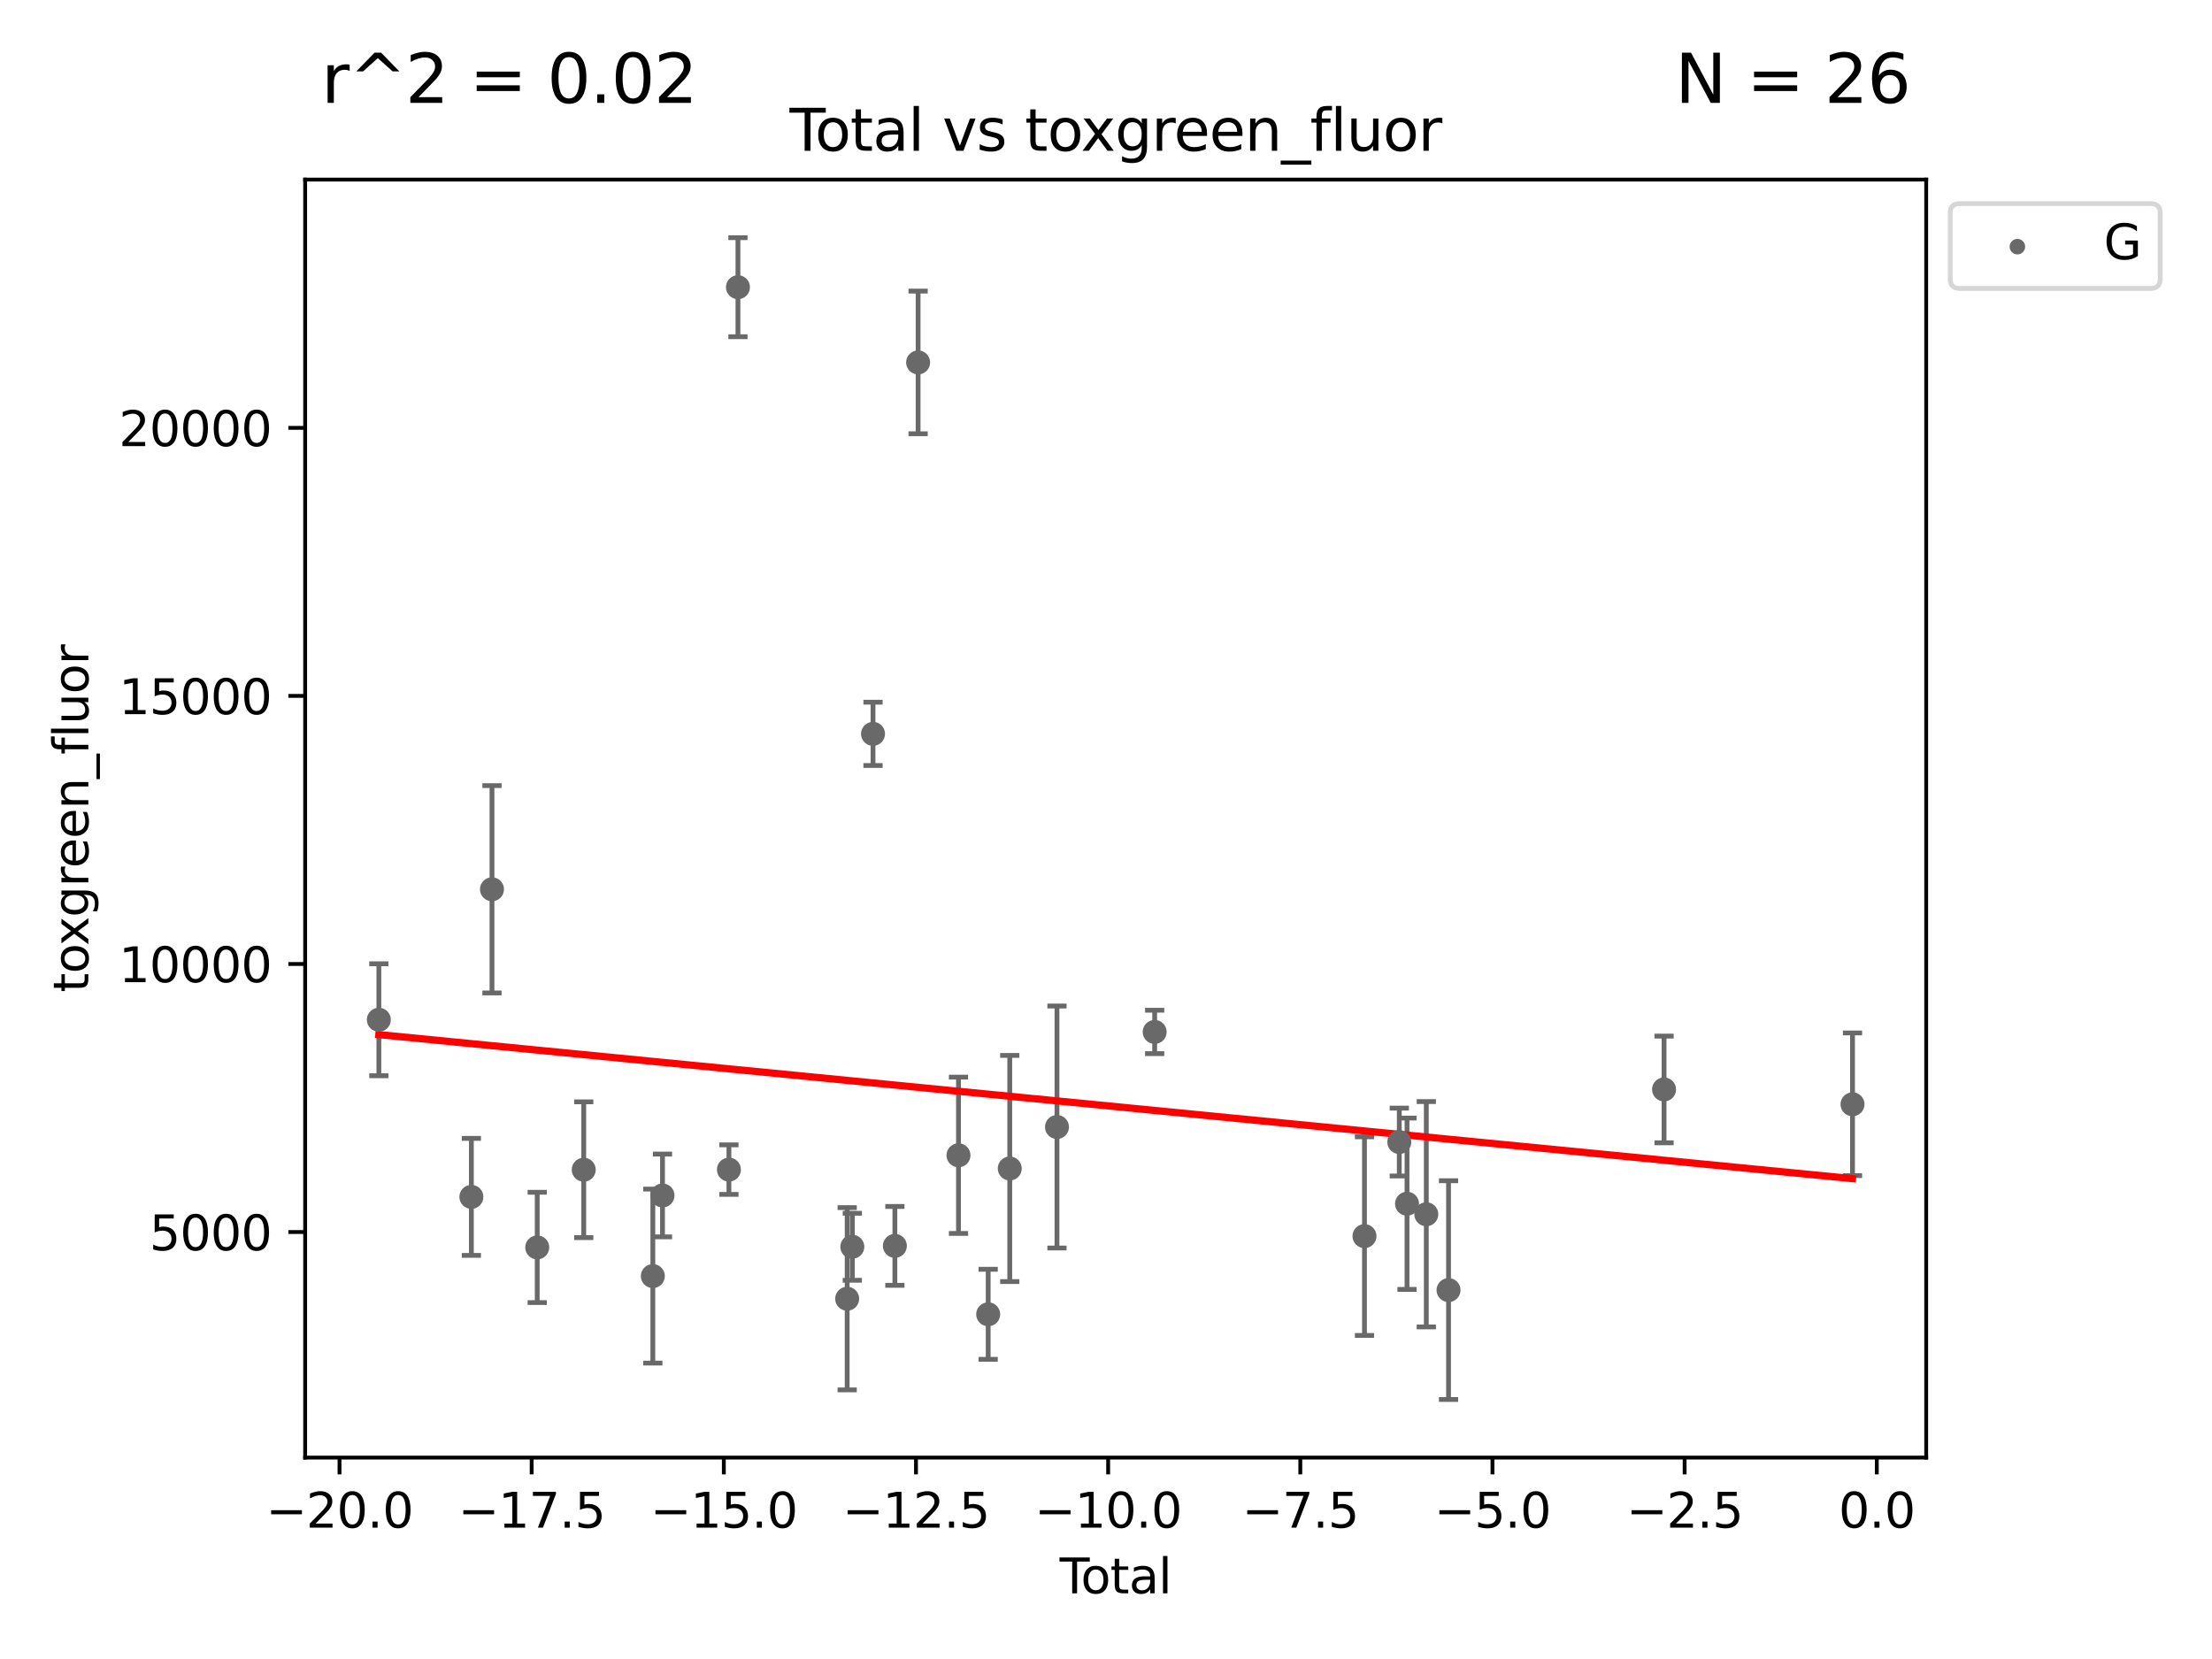 <?xml version="1.0" encoding="utf-8" standalone="no"?>
<!DOCTYPE svg PUBLIC "-//W3C//DTD SVG 1.1//EN"
  "http://www.w3.org/Graphics/SVG/1.1/DTD/svg11.dtd">
<svg xmlns:xlink="http://www.w3.org/1999/xlink" width="460.8pt" height="345.6pt" viewBox="0 0 460.8 345.6" xmlns="http://www.w3.org/2000/svg" version="1.1">
 <defs>
  <style type="text/css">*{stroke-linejoin: round; stroke-linecap: butt}</style>
 </defs>
 <g id="figure_1">
  <g id="patch_1">
   <path d="M 0 345.6 
L 460.8 345.6 
L 460.8 0 
L 0 0 
z
" style="fill: #ffffff"/>
  </g>
  <g id="axes_1">
   <g id="patch_2">
    <path d="M 63.571 303.64 
L 401.26 303.64 
L 401.26 37.411 
L 63.571 37.411 
z
" style="fill: #ffffff"/>
   </g>
   <g id="PathCollection_1">
    <defs>
     <path id="mb234a9a7e8" d="M 0 1.118 
C 0.297 1.118 0.581 1 0.791 0.791 
C 1 0.581 1.118 0.297 1.118 0 
C 1.118 -0.297 1 -0.581 0.791 -0.791 
C 0.581 -1 0.297 -1.118 0 -1.118 
C -0.297 -1.118 -0.581 -1 -0.791 -0.791 
C -1 -0.581 -1.118 -0.297 -1.118 0 
C -1.118 0.297 -1 0.581 -0.791 0.791 
C -0.581 1 -0.297 1.118 0 1.118 
z
" style="stroke: #696969"/>
    </defs>
    <g clip-path="url(#p18a204be7f)">
     <use xlink:href="#mb234a9a7e8" x="78.921" y="212.434" style="fill: #696969; stroke: #696969"/>
     <use xlink:href="#mb234a9a7e8" x="98.196" y="249.332" style="fill: #696969; stroke: #696969"/>
     <use xlink:href="#mb234a9a7e8" x="102.489" y="185.253" style="fill: #696969; stroke: #696969"/>
     <use xlink:href="#mb234a9a7e8" x="111.914" y="259.859" style="fill: #696969; stroke: #696969"/>
     <use xlink:href="#mb234a9a7e8" x="121.604" y="243.674" style="fill: #696969; stroke: #696969"/>
     <use xlink:href="#mb234a9a7e8" x="135.999" y="265.831" style="fill: #696969; stroke: #696969"/>
     <use xlink:href="#mb234a9a7e8" x="138.011" y="249.038" style="fill: #696969; stroke: #696969"/>
     <use xlink:href="#mb234a9a7e8" x="151.848" y="243.652" style="fill: #696969; stroke: #696969"/>
     <use xlink:href="#mb234a9a7e8" x="153.728" y="59.828" style="fill: #696969; stroke: #696969"/>
     <use xlink:href="#mb234a9a7e8" x="176.483" y="270.552" style="fill: #696969; stroke: #696969"/>
     <use xlink:href="#mb234a9a7e8" x="177.554" y="259.724" style="fill: #696969; stroke: #696969"/>
     <use xlink:href="#mb234a9a7e8" x="181.865" y="152.875" style="fill: #696969; stroke: #696969"/>
     <use xlink:href="#mb234a9a7e8" x="186.419" y="259.54" style="fill: #696969; stroke: #696969"/>
     <use xlink:href="#mb234a9a7e8" x="191.258" y="75.502" style="fill: #696969; stroke: #696969"/>
     <use xlink:href="#mb234a9a7e8" x="199.669" y="240.669" style="fill: #696969; stroke: #696969"/>
     <use xlink:href="#mb234a9a7e8" x="205.857" y="273.792" style="fill: #696969; stroke: #696969"/>
     <use xlink:href="#mb234a9a7e8" x="210.351" y="243.417" style="fill: #696969; stroke: #696969"/>
     <use xlink:href="#mb234a9a7e8" x="220.188" y="234.779" style="fill: #696969; stroke: #696969"/>
     <use xlink:href="#mb234a9a7e8" x="240.538" y="214.97" style="fill: #696969; stroke: #696969"/>
     <use xlink:href="#mb234a9a7e8" x="284.246" y="257.505" style="fill: #696969; stroke: #696969"/>
     <use xlink:href="#mb234a9a7e8" x="291.498" y="237.91" style="fill: #696969; stroke: #696969"/>
     <use xlink:href="#mb234a9a7e8" x="293.106" y="250.76" style="fill: #696969; stroke: #696969"/>
     <use xlink:href="#mb234a9a7e8" x="297.126" y="252.952" style="fill: #696969; stroke: #696969"/>
     <use xlink:href="#mb234a9a7e8" x="301.757" y="268.754" style="fill: #696969; stroke: #696969"/>
     <use xlink:href="#mb234a9a7e8" x="346.654" y="226.951" style="fill: #696969; stroke: #696969"/>
     <use xlink:href="#mb234a9a7e8" x="385.911" y="230.044" style="fill: #696969; stroke: #696969"/>
    </g>
   </g>
   <g id="matplotlib.axis_1">
    <g id="xtick_1">
     <g id="line2d_1">
      <defs>
       <path id="m342a4486c7" d="M 0 0 
L 0 3.5 
" style="stroke: #000000; stroke-width: 0.8"/>
      </defs>
      <g>
       <use xlink:href="#m342a4486c7" x="70.726" y="303.64" style="stroke: #000000; stroke-width: 0.8"/>
      </g>
     </g>
     <g id="text_1">
      <!-- −20.0 -->
      <g transform="translate(55.403 318.238)scale(0.1 -0.1)">
       <defs>
        <path id="DejaVuSans-2212" d="M 678 2272 
L 4684 2272 
L 4684 1741 
L 678 1741 
L 678 2272 
z
" transform="scale(0.016)"/>
        <path id="DejaVuSans-32" d="M 1228 531 
L 3431 531 
L 3431 0 
L 469 0 
L 469 531 
Q 828 903 1448 1529 
Q 2069 2156 2228 2338 
Q 2531 2678 2651 2914 
Q 2772 3150 2772 3378 
Q 2772 3750 2511 3984 
Q 2250 4219 1831 4219 
Q 1534 4219 1204 4116 
Q 875 4013 500 3803 
L 500 4441 
Q 881 4594 1212 4672 
Q 1544 4750 1819 4750 
Q 2544 4750 2975 4387 
Q 3406 4025 3406 3419 
Q 3406 3131 3298 2873 
Q 3191 2616 2906 2266 
Q 2828 2175 2409 1742 
Q 1991 1309 1228 531 
z
" transform="scale(0.016)"/>
        <path id="DejaVuSans-30" d="M 2034 4250 
Q 1547 4250 1301 3770 
Q 1056 3291 1056 2328 
Q 1056 1369 1301 889 
Q 1547 409 2034 409 
Q 2525 409 2770 889 
Q 3016 1369 3016 2328 
Q 3016 3291 2770 3770 
Q 2525 4250 2034 4250 
z
M 2034 4750 
Q 2819 4750 3233 4129 
Q 3647 3509 3647 2328 
Q 3647 1150 3233 529 
Q 2819 -91 2034 -91 
Q 1250 -91 836 529 
Q 422 1150 422 2328 
Q 422 3509 836 4129 
Q 1250 4750 2034 4750 
z
" transform="scale(0.016)"/>
        <path id="DejaVuSans-2e" d="M 684 794 
L 1344 794 
L 1344 0 
L 684 0 
L 684 794 
z
" transform="scale(0.016)"/>
       </defs>
       <use xlink:href="#DejaVuSans-2212"/>
       <use xlink:href="#DejaVuSans-32" x="83.789"/>
       <use xlink:href="#DejaVuSans-30" x="147.412"/>
       <use xlink:href="#DejaVuSans-2e" x="211.035"/>
       <use xlink:href="#DejaVuSans-30" x="242.822"/>
      </g>
     </g>
    </g>
    <g id="xtick_2">
     <g id="line2d_2">
      <g>
       <use xlink:href="#m342a4486c7" x="110.756" y="303.64" style="stroke: #000000; stroke-width: 0.8"/>
      </g>
     </g>
     <g id="text_2">
      <!-- −17.5 -->
      <g transform="translate(95.434 318.238)scale(0.1 -0.1)">
       <defs>
        <path id="DejaVuSans-31" d="M 794 531 
L 1825 531 
L 1825 4091 
L 703 3866 
L 703 4441 
L 1819 4666 
L 2450 4666 
L 2450 531 
L 3481 531 
L 3481 0 
L 794 0 
L 794 531 
z
" transform="scale(0.016)"/>
        <path id="DejaVuSans-37" d="M 525 4666 
L 3525 4666 
L 3525 4397 
L 1831 0 
L 1172 0 
L 2766 4134 
L 525 4134 
L 525 4666 
z
" transform="scale(0.016)"/>
        <path id="DejaVuSans-35" d="M 691 4666 
L 3169 4666 
L 3169 4134 
L 1269 4134 
L 1269 2991 
Q 1406 3038 1543 3061 
Q 1681 3084 1819 3084 
Q 2600 3084 3056 2656 
Q 3513 2228 3513 1497 
Q 3513 744 3044 326 
Q 2575 -91 1722 -91 
Q 1428 -91 1123 -41 
Q 819 9 494 109 
L 494 744 
Q 775 591 1075 516 
Q 1375 441 1709 441 
Q 2250 441 2565 725 
Q 2881 1009 2881 1497 
Q 2881 1984 2565 2268 
Q 2250 2553 1709 2553 
Q 1456 2553 1204 2497 
Q 953 2441 691 2322 
L 691 4666 
z
" transform="scale(0.016)"/>
       </defs>
       <use xlink:href="#DejaVuSans-2212"/>
       <use xlink:href="#DejaVuSans-31" x="83.789"/>
       <use xlink:href="#DejaVuSans-37" x="147.412"/>
       <use xlink:href="#DejaVuSans-2e" x="211.035"/>
       <use xlink:href="#DejaVuSans-35" x="242.822"/>
      </g>
     </g>
    </g>
    <g id="xtick_3">
     <g id="line2d_3">
      <g>
       <use xlink:href="#m342a4486c7" x="150.787" y="303.64" style="stroke: #000000; stroke-width: 0.8"/>
      </g>
     </g>
     <g id="text_3">
      <!-- −15.0 -->
      <g transform="translate(135.464 318.238)scale(0.1 -0.1)">
       <use xlink:href="#DejaVuSans-2212"/>
       <use xlink:href="#DejaVuSans-31" x="83.789"/>
       <use xlink:href="#DejaVuSans-35" x="147.412"/>
       <use xlink:href="#DejaVuSans-2e" x="211.035"/>
       <use xlink:href="#DejaVuSans-30" x="242.822"/>
      </g>
     </g>
    </g>
    <g id="xtick_4">
     <g id="line2d_4">
      <g>
       <use xlink:href="#m342a4486c7" x="190.817" y="303.64" style="stroke: #000000; stroke-width: 0.8"/>
      </g>
     </g>
     <g id="text_4">
      <!-- −12.5 -->
      <g transform="translate(175.495 318.238)scale(0.1 -0.1)">
       <use xlink:href="#DejaVuSans-2212"/>
       <use xlink:href="#DejaVuSans-31" x="83.789"/>
       <use xlink:href="#DejaVuSans-32" x="147.412"/>
       <use xlink:href="#DejaVuSans-2e" x="211.035"/>
       <use xlink:href="#DejaVuSans-35" x="242.822"/>
      </g>
     </g>
    </g>
    <g id="xtick_5">
     <g id="line2d_5">
      <g>
       <use xlink:href="#m342a4486c7" x="230.848" y="303.64" style="stroke: #000000; stroke-width: 0.8"/>
      </g>
     </g>
     <g id="text_5">
      <!-- −10.0 -->
      <g transform="translate(215.525 318.238)scale(0.1 -0.1)">
       <use xlink:href="#DejaVuSans-2212"/>
       <use xlink:href="#DejaVuSans-31" x="83.789"/>
       <use xlink:href="#DejaVuSans-30" x="147.412"/>
       <use xlink:href="#DejaVuSans-2e" x="211.035"/>
       <use xlink:href="#DejaVuSans-30" x="242.822"/>
      </g>
     </g>
    </g>
    <g id="xtick_6">
     <g id="line2d_6">
      <g>
       <use xlink:href="#m342a4486c7" x="270.878" y="303.64" style="stroke: #000000; stroke-width: 0.8"/>
      </g>
     </g>
     <g id="text_6">
      <!-- −7.5 -->
      <g transform="translate(258.737 318.238)scale(0.1 -0.1)">
       <use xlink:href="#DejaVuSans-2212"/>
       <use xlink:href="#DejaVuSans-37" x="83.789"/>
       <use xlink:href="#DejaVuSans-2e" x="147.412"/>
       <use xlink:href="#DejaVuSans-35" x="179.199"/>
      </g>
     </g>
    </g>
    <g id="xtick_7">
     <g id="line2d_7">
      <g>
       <use xlink:href="#m342a4486c7" x="310.909" y="303.64" style="stroke: #000000; stroke-width: 0.8"/>
      </g>
     </g>
     <g id="text_7">
      <!-- −5.0 -->
      <g transform="translate(298.767 318.238)scale(0.1 -0.1)">
       <use xlink:href="#DejaVuSans-2212"/>
       <use xlink:href="#DejaVuSans-35" x="83.789"/>
       <use xlink:href="#DejaVuSans-2e" x="147.412"/>
       <use xlink:href="#DejaVuSans-30" x="179.199"/>
      </g>
     </g>
    </g>
    <g id="xtick_8">
     <g id="line2d_8">
      <g>
       <use xlink:href="#m342a4486c7" x="350.939" y="303.64" style="stroke: #000000; stroke-width: 0.8"/>
      </g>
     </g>
     <g id="text_8">
      <!-- −2.5 -->
      <g transform="translate(338.798 318.238)scale(0.1 -0.1)">
       <use xlink:href="#DejaVuSans-2212"/>
       <use xlink:href="#DejaVuSans-32" x="83.789"/>
       <use xlink:href="#DejaVuSans-2e" x="147.412"/>
       <use xlink:href="#DejaVuSans-35" x="179.199"/>
      </g>
     </g>
    </g>
    <g id="xtick_9">
     <g id="line2d_9">
      <g>
       <use xlink:href="#m342a4486c7" x="390.97" y="303.64" style="stroke: #000000; stroke-width: 0.8"/>
      </g>
     </g>
     <g id="text_9">
      <!-- 0.0 -->
      <g transform="translate(383.018 318.238)scale(0.1 -0.1)">
       <use xlink:href="#DejaVuSans-30"/>
       <use xlink:href="#DejaVuSans-2e" x="63.623"/>
       <use xlink:href="#DejaVuSans-30" x="95.41"/>
      </g>
     </g>
    </g>
    <g id="text_10">
     <!-- Total -->
     <g transform="translate(220.739 331.917)scale(0.1 -0.1)">
      <defs>
       <path id="DejaVuSans-54" d="M -19 4666 
L 3928 4666 
L 3928 4134 
L 2272 4134 
L 2272 0 
L 1638 0 
L 1638 4134 
L -19 4134 
L -19 4666 
z
" transform="scale(0.016)"/>
       <path id="DejaVuSans-6f" d="M 1959 3097 
Q 1497 3097 1228 2736 
Q 959 2375 959 1747 
Q 959 1119 1226 758 
Q 1494 397 1959 397 
Q 2419 397 2687 759 
Q 2956 1122 2956 1747 
Q 2956 2369 2687 2733 
Q 2419 3097 1959 3097 
z
M 1959 3584 
Q 2709 3584 3137 3096 
Q 3566 2609 3566 1747 
Q 3566 888 3137 398 
Q 2709 -91 1959 -91 
Q 1206 -91 779 398 
Q 353 888 353 1747 
Q 353 2609 779 3096 
Q 1206 3584 1959 3584 
z
" transform="scale(0.016)"/>
       <path id="DejaVuSans-74" d="M 1172 4494 
L 1172 3500 
L 2356 3500 
L 2356 3053 
L 1172 3053 
L 1172 1153 
Q 1172 725 1289 603 
Q 1406 481 1766 481 
L 2356 481 
L 2356 0 
L 1766 0 
Q 1100 0 847 248 
Q 594 497 594 1153 
L 594 3053 
L 172 3053 
L 172 3500 
L 594 3500 
L 594 4494 
L 1172 4494 
z
" transform="scale(0.016)"/>
       <path id="DejaVuSans-61" d="M 2194 1759 
Q 1497 1759 1228 1600 
Q 959 1441 959 1056 
Q 959 750 1161 570 
Q 1363 391 1709 391 
Q 2188 391 2477 730 
Q 2766 1069 2766 1631 
L 2766 1759 
L 2194 1759 
z
M 3341 1997 
L 3341 0 
L 2766 0 
L 2766 531 
Q 2569 213 2275 61 
Q 1981 -91 1556 -91 
Q 1019 -91 701 211 
Q 384 513 384 1019 
Q 384 1609 779 1909 
Q 1175 2209 1959 2209 
L 2766 2209 
L 2766 2266 
Q 2766 2663 2505 2880 
Q 2244 3097 1772 3097 
Q 1472 3097 1187 3025 
Q 903 2953 641 2809 
L 641 3341 
Q 956 3463 1253 3523 
Q 1550 3584 1831 3584 
Q 2591 3584 2966 3190 
Q 3341 2797 3341 1997 
z
" transform="scale(0.016)"/>
       <path id="DejaVuSans-6c" d="M 603 4863 
L 1178 4863 
L 1178 0 
L 603 0 
L 603 4863 
z
" transform="scale(0.016)"/>
      </defs>
      <use xlink:href="#DejaVuSans-54"/>
      <use xlink:href="#DejaVuSans-6f" x="44.084"/>
      <use xlink:href="#DejaVuSans-74" x="105.266"/>
      <use xlink:href="#DejaVuSans-61" x="144.475"/>
      <use xlink:href="#DejaVuSans-6c" x="205.754"/>
     </g>
    </g>
   </g>
   <g id="matplotlib.axis_2">
    <g id="ytick_1">
     <g id="line2d_10">
      <defs>
       <path id="m232ed580e8" d="M 0 0 
L -3.5 0 
" style="stroke: #000000; stroke-width: 0.8"/>
      </defs>
      <g>
       <use xlink:href="#m232ed580e8" x="63.571" y="256.652" style="stroke: #000000; stroke-width: 0.8"/>
      </g>
     </g>
     <g id="text_11">
      <!-- 5000 -->
      <g transform="translate(31.121 260.452)scale(0.1 -0.1)">
       <use xlink:href="#DejaVuSans-35"/>
       <use xlink:href="#DejaVuSans-30" x="63.623"/>
       <use xlink:href="#DejaVuSans-30" x="127.246"/>
       <use xlink:href="#DejaVuSans-30" x="190.869"/>
      </g>
     </g>
    </g>
    <g id="ytick_2">
     <g id="line2d_11">
      <g>
       <use xlink:href="#m232ed580e8" x="63.571" y="200.812" style="stroke: #000000; stroke-width: 0.8"/>
      </g>
     </g>
     <g id="text_12">
      <!-- 10000 -->
      <g transform="translate(24.759 204.611)scale(0.1 -0.1)">
       <use xlink:href="#DejaVuSans-31"/>
       <use xlink:href="#DejaVuSans-30" x="63.623"/>
       <use xlink:href="#DejaVuSans-30" x="127.246"/>
       <use xlink:href="#DejaVuSans-30" x="190.869"/>
       <use xlink:href="#DejaVuSans-30" x="254.492"/>
      </g>
     </g>
    </g>
    <g id="ytick_3">
     <g id="line2d_12">
      <g>
       <use xlink:href="#m232ed580e8" x="63.571" y="144.971" style="stroke: #000000; stroke-width: 0.8"/>
      </g>
     </g>
     <g id="text_13">
      <!-- 15000 -->
      <g transform="translate(24.759 148.771)scale(0.1 -0.1)">
       <use xlink:href="#DejaVuSans-31"/>
       <use xlink:href="#DejaVuSans-35" x="63.623"/>
       <use xlink:href="#DejaVuSans-30" x="127.246"/>
       <use xlink:href="#DejaVuSans-30" x="190.869"/>
       <use xlink:href="#DejaVuSans-30" x="254.492"/>
      </g>
     </g>
    </g>
    <g id="ytick_4">
     <g id="line2d_13">
      <g>
       <use xlink:href="#m232ed580e8" x="63.571" y="89.131" style="stroke: #000000; stroke-width: 0.8"/>
      </g>
     </g>
     <g id="text_14">
      <!-- 20000 -->
      <g transform="translate(24.759 92.93)scale(0.1 -0.1)">
       <use xlink:href="#DejaVuSans-32"/>
       <use xlink:href="#DejaVuSans-30" x="63.623"/>
       <use xlink:href="#DejaVuSans-30" x="127.246"/>
       <use xlink:href="#DejaVuSans-30" x="190.869"/>
       <use xlink:href="#DejaVuSans-30" x="254.492"/>
      </g>
     </g>
    </g>
    <g id="text_15">
     <!-- toxgreen_fluor -->
     <g transform="translate(18.401 206.72)rotate(-90)scale(0.1 -0.1)">
      <defs>
       <path id="DejaVuSans-78" d="M 3513 3500 
L 2247 1797 
L 3578 0 
L 2900 0 
L 1881 1375 
L 863 0 
L 184 0 
L 1544 1831 
L 300 3500 
L 978 3500 
L 1906 2253 
L 2834 3500 
L 3513 3500 
z
" transform="scale(0.016)"/>
       <path id="DejaVuSans-67" d="M 2906 1791 
Q 2906 2416 2648 2759 
Q 2391 3103 1925 3103 
Q 1463 3103 1205 2759 
Q 947 2416 947 1791 
Q 947 1169 1205 825 
Q 1463 481 1925 481 
Q 2391 481 2648 825 
Q 2906 1169 2906 1791 
z
M 3481 434 
Q 3481 -459 3084 -895 
Q 2688 -1331 1869 -1331 
Q 1566 -1331 1297 -1286 
Q 1028 -1241 775 -1147 
L 775 -588 
Q 1028 -725 1275 -790 
Q 1522 -856 1778 -856 
Q 2344 -856 2625 -561 
Q 2906 -266 2906 331 
L 2906 616 
Q 2728 306 2450 153 
Q 2172 0 1784 0 
Q 1141 0 747 490 
Q 353 981 353 1791 
Q 353 2603 747 3093 
Q 1141 3584 1784 3584 
Q 2172 3584 2450 3431 
Q 2728 3278 2906 2969 
L 2906 3500 
L 3481 3500 
L 3481 434 
z
" transform="scale(0.016)"/>
       <path id="DejaVuSans-72" d="M 2631 2963 
Q 2534 3019 2420 3045 
Q 2306 3072 2169 3072 
Q 1681 3072 1420 2755 
Q 1159 2438 1159 1844 
L 1159 0 
L 581 0 
L 581 3500 
L 1159 3500 
L 1159 2956 
Q 1341 3275 1631 3429 
Q 1922 3584 2338 3584 
Q 2397 3584 2469 3576 
Q 2541 3569 2628 3553 
L 2631 2963 
z
" transform="scale(0.016)"/>
       <path id="DejaVuSans-65" d="M 3597 1894 
L 3597 1613 
L 953 1613 
Q 991 1019 1311 708 
Q 1631 397 2203 397 
Q 2534 397 2845 478 
Q 3156 559 3463 722 
L 3463 178 
Q 3153 47 2828 -22 
Q 2503 -91 2169 -91 
Q 1331 -91 842 396 
Q 353 884 353 1716 
Q 353 2575 817 3079 
Q 1281 3584 2069 3584 
Q 2775 3584 3186 3129 
Q 3597 2675 3597 1894 
z
M 3022 2063 
Q 3016 2534 2758 2815 
Q 2500 3097 2075 3097 
Q 1594 3097 1305 2825 
Q 1016 2553 972 2059 
L 3022 2063 
z
" transform="scale(0.016)"/>
       <path id="DejaVuSans-6e" d="M 3513 2113 
L 3513 0 
L 2938 0 
L 2938 2094 
Q 2938 2591 2744 2837 
Q 2550 3084 2163 3084 
Q 1697 3084 1428 2787 
Q 1159 2491 1159 1978 
L 1159 0 
L 581 0 
L 581 3500 
L 1159 3500 
L 1159 2956 
Q 1366 3272 1645 3428 
Q 1925 3584 2291 3584 
Q 2894 3584 3203 3211 
Q 3513 2838 3513 2113 
z
" transform="scale(0.016)"/>
       <path id="DejaVuSans-5f" d="M 3263 -1063 
L 3263 -1509 
L -63 -1509 
L -63 -1063 
L 3263 -1063 
z
" transform="scale(0.016)"/>
       <path id="DejaVuSans-66" d="M 2375 4863 
L 2375 4384 
L 1825 4384 
Q 1516 4384 1395 4259 
Q 1275 4134 1275 3809 
L 1275 3500 
L 2222 3500 
L 2222 3053 
L 1275 3053 
L 1275 0 
L 697 0 
L 697 3053 
L 147 3053 
L 147 3500 
L 697 3500 
L 697 3744 
Q 697 4328 969 4595 
Q 1241 4863 1831 4863 
L 2375 4863 
z
" transform="scale(0.016)"/>
       <path id="DejaVuSans-75" d="M 544 1381 
L 544 3500 
L 1119 3500 
L 1119 1403 
Q 1119 906 1312 657 
Q 1506 409 1894 409 
Q 2359 409 2629 706 
Q 2900 1003 2900 1516 
L 2900 3500 
L 3475 3500 
L 3475 0 
L 2900 0 
L 2900 538 
Q 2691 219 2414 64 
Q 2138 -91 1772 -91 
Q 1169 -91 856 284 
Q 544 659 544 1381 
z
M 1991 3584 
L 1991 3584 
z
" transform="scale(0.016)"/>
      </defs>
      <use xlink:href="#DejaVuSans-74"/>
      <use xlink:href="#DejaVuSans-6f" x="39.209"/>
      <use xlink:href="#DejaVuSans-78" x="97.266"/>
      <use xlink:href="#DejaVuSans-67" x="156.445"/>
      <use xlink:href="#DejaVuSans-72" x="219.922"/>
      <use xlink:href="#DejaVuSans-65" x="258.785"/>
      <use xlink:href="#DejaVuSans-65" x="320.309"/>
      <use xlink:href="#DejaVuSans-6e" x="381.832"/>
      <use xlink:href="#DejaVuSans-5f" x="445.211"/>
      <use xlink:href="#DejaVuSans-66" x="495.211"/>
      <use xlink:href="#DejaVuSans-6c" x="530.416"/>
      <use xlink:href="#DejaVuSans-75" x="558.199"/>
      <use xlink:href="#DejaVuSans-6f" x="621.578"/>
      <use xlink:href="#DejaVuSans-72" x="682.76"/>
     </g>
    </g>
   </g>
   <g id="LineCollection_1">
    <path d="M 78.921 224.095 
L 78.921 200.772 
" clip-path="url(#p18a204be7f)" style="fill: none; stroke: #696969"/>
    <path d="M 98.196 261.517 
L 98.196 237.147 
" clip-path="url(#p18a204be7f)" style="fill: none; stroke: #696969"/>
    <path d="M 102.489 206.849 
L 102.489 163.658 
" clip-path="url(#p18a204be7f)" style="fill: none; stroke: #696969"/>
    <path d="M 111.914 271.349 
L 111.914 248.368 
" clip-path="url(#p18a204be7f)" style="fill: none; stroke: #696969"/>
    <path d="M 121.604 257.813 
L 121.604 229.534 
" clip-path="url(#p18a204be7f)" style="fill: none; stroke: #696969"/>
    <path d="M 135.999 283.959 
L 135.999 247.704 
" clip-path="url(#p18a204be7f)" style="fill: none; stroke: #696969"/>
    <path d="M 138.011 257.664 
L 138.011 240.413 
" clip-path="url(#p18a204be7f)" style="fill: none; stroke: #696969"/>
    <path d="M 151.848 248.81 
L 151.848 238.493 
" clip-path="url(#p18a204be7f)" style="fill: none; stroke: #696969"/>
    <path d="M 153.728 70.143 
L 153.728 49.513 
" clip-path="url(#p18a204be7f)" style="fill: none; stroke: #696969"/>
    <path d="M 176.483 289.535 
L 176.483 251.569 
" clip-path="url(#p18a204be7f)" style="fill: none; stroke: #696969"/>
    <path d="M 177.554 266.702 
L 177.554 252.747 
" clip-path="url(#p18a204be7f)" style="fill: none; stroke: #696969"/>
    <path d="M 181.865 159.469 
L 181.865 146.282 
" clip-path="url(#p18a204be7f)" style="fill: none; stroke: #696969"/>
    <path d="M 186.419 267.754 
L 186.419 251.326 
" clip-path="url(#p18a204be7f)" style="fill: none; stroke: #696969"/>
    <path d="M 191.258 90.362 
L 191.258 60.641 
" clip-path="url(#p18a204be7f)" style="fill: none; stroke: #696969"/>
    <path d="M 199.669 256.952 
L 199.669 224.387 
" clip-path="url(#p18a204be7f)" style="fill: none; stroke: #696969"/>
    <path d="M 205.857 283.171 
L 205.857 264.413 
" clip-path="url(#p18a204be7f)" style="fill: none; stroke: #696969"/>
    <path d="M 210.351 266.976 
L 210.351 219.859 
" clip-path="url(#p18a204be7f)" style="fill: none; stroke: #696969"/>
    <path d="M 220.188 259.987 
L 220.188 209.572 
" clip-path="url(#p18a204be7f)" style="fill: none; stroke: #696969"/>
    <path d="M 240.538 219.488 
L 240.538 210.452 
" clip-path="url(#p18a204be7f)" style="fill: none; stroke: #696969"/>
    <path d="M 284.246 278.197 
L 284.246 236.814 
" clip-path="url(#p18a204be7f)" style="fill: none; stroke: #696969"/>
    <path d="M 291.498 244.976 
L 291.498 230.843 
" clip-path="url(#p18a204be7f)" style="fill: none; stroke: #696969"/>
    <path d="M 293.106 268.603 
L 293.106 232.916 
" clip-path="url(#p18a204be7f)" style="fill: none; stroke: #696969"/>
    <path d="M 297.126 276.424 
L 297.126 229.479 
" clip-path="url(#p18a204be7f)" style="fill: none; stroke: #696969"/>
    <path d="M 301.757 291.539 
L 301.757 245.969 
" clip-path="url(#p18a204be7f)" style="fill: none; stroke: #696969"/>
    <path d="M 346.654 238.066 
L 346.654 215.837 
" clip-path="url(#p18a204be7f)" style="fill: none; stroke: #696969"/>
    <path d="M 385.911 244.907 
L 385.911 215.181 
" clip-path="url(#p18a204be7f)" style="fill: none; stroke: #696969"/>
   </g>
   <g id="line2d_14">
    <defs>
     <path id="m9a96df7fcf" d="M 2 0 
L -2 -0 
" style="stroke: #696969"/>
    </defs>
    <g clip-path="url(#p18a204be7f)">
     <use xlink:href="#m9a96df7fcf" x="78.921" y="224.095" style="fill: #696969; stroke: #696969"/>
     <use xlink:href="#m9a96df7fcf" x="98.196" y="261.517" style="fill: #696969; stroke: #696969"/>
     <use xlink:href="#m9a96df7fcf" x="102.489" y="206.849" style="fill: #696969; stroke: #696969"/>
     <use xlink:href="#m9a96df7fcf" x="111.914" y="271.349" style="fill: #696969; stroke: #696969"/>
     <use xlink:href="#m9a96df7fcf" x="121.604" y="257.813" style="fill: #696969; stroke: #696969"/>
     <use xlink:href="#m9a96df7fcf" x="135.999" y="283.959" style="fill: #696969; stroke: #696969"/>
     <use xlink:href="#m9a96df7fcf" x="138.011" y="257.664" style="fill: #696969; stroke: #696969"/>
     <use xlink:href="#m9a96df7fcf" x="151.848" y="248.81" style="fill: #696969; stroke: #696969"/>
     <use xlink:href="#m9a96df7fcf" x="153.728" y="70.143" style="fill: #696969; stroke: #696969"/>
     <use xlink:href="#m9a96df7fcf" x="176.483" y="289.535" style="fill: #696969; stroke: #696969"/>
     <use xlink:href="#m9a96df7fcf" x="177.554" y="266.702" style="fill: #696969; stroke: #696969"/>
     <use xlink:href="#m9a96df7fcf" x="181.865" y="159.469" style="fill: #696969; stroke: #696969"/>
     <use xlink:href="#m9a96df7fcf" x="186.419" y="267.754" style="fill: #696969; stroke: #696969"/>
     <use xlink:href="#m9a96df7fcf" x="191.258" y="90.362" style="fill: #696969; stroke: #696969"/>
     <use xlink:href="#m9a96df7fcf" x="199.669" y="256.952" style="fill: #696969; stroke: #696969"/>
     <use xlink:href="#m9a96df7fcf" x="205.857" y="283.171" style="fill: #696969; stroke: #696969"/>
     <use xlink:href="#m9a96df7fcf" x="210.351" y="266.976" style="fill: #696969; stroke: #696969"/>
     <use xlink:href="#m9a96df7fcf" x="220.188" y="259.987" style="fill: #696969; stroke: #696969"/>
     <use xlink:href="#m9a96df7fcf" x="240.538" y="219.488" style="fill: #696969; stroke: #696969"/>
     <use xlink:href="#m9a96df7fcf" x="284.246" y="278.197" style="fill: #696969; stroke: #696969"/>
     <use xlink:href="#m9a96df7fcf" x="291.498" y="244.976" style="fill: #696969; stroke: #696969"/>
     <use xlink:href="#m9a96df7fcf" x="293.106" y="268.603" style="fill: #696969; stroke: #696969"/>
     <use xlink:href="#m9a96df7fcf" x="297.126" y="276.424" style="fill: #696969; stroke: #696969"/>
     <use xlink:href="#m9a96df7fcf" x="301.757" y="291.539" style="fill: #696969; stroke: #696969"/>
     <use xlink:href="#m9a96df7fcf" x="346.654" y="238.066" style="fill: #696969; stroke: #696969"/>
     <use xlink:href="#m9a96df7fcf" x="385.911" y="244.907" style="fill: #696969; stroke: #696969"/>
    </g>
   </g>
   <g id="line2d_15">
    <g clip-path="url(#p18a204be7f)">
     <use xlink:href="#m9a96df7fcf" x="78.921" y="200.772" style="fill: #696969; stroke: #696969"/>
     <use xlink:href="#m9a96df7fcf" x="98.196" y="237.147" style="fill: #696969; stroke: #696969"/>
     <use xlink:href="#m9a96df7fcf" x="102.489" y="163.658" style="fill: #696969; stroke: #696969"/>
     <use xlink:href="#m9a96df7fcf" x="111.914" y="248.368" style="fill: #696969; stroke: #696969"/>
     <use xlink:href="#m9a96df7fcf" x="121.604" y="229.534" style="fill: #696969; stroke: #696969"/>
     <use xlink:href="#m9a96df7fcf" x="135.999" y="247.704" style="fill: #696969; stroke: #696969"/>
     <use xlink:href="#m9a96df7fcf" x="138.011" y="240.413" style="fill: #696969; stroke: #696969"/>
     <use xlink:href="#m9a96df7fcf" x="151.848" y="238.493" style="fill: #696969; stroke: #696969"/>
     <use xlink:href="#m9a96df7fcf" x="153.728" y="49.513" style="fill: #696969; stroke: #696969"/>
     <use xlink:href="#m9a96df7fcf" x="176.483" y="251.569" style="fill: #696969; stroke: #696969"/>
     <use xlink:href="#m9a96df7fcf" x="177.554" y="252.747" style="fill: #696969; stroke: #696969"/>
     <use xlink:href="#m9a96df7fcf" x="181.865" y="146.282" style="fill: #696969; stroke: #696969"/>
     <use xlink:href="#m9a96df7fcf" x="186.419" y="251.326" style="fill: #696969; stroke: #696969"/>
     <use xlink:href="#m9a96df7fcf" x="191.258" y="60.641" style="fill: #696969; stroke: #696969"/>
     <use xlink:href="#m9a96df7fcf" x="199.669" y="224.387" style="fill: #696969; stroke: #696969"/>
     <use xlink:href="#m9a96df7fcf" x="205.857" y="264.413" style="fill: #696969; stroke: #696969"/>
     <use xlink:href="#m9a96df7fcf" x="210.351" y="219.859" style="fill: #696969; stroke: #696969"/>
     <use xlink:href="#m9a96df7fcf" x="220.188" y="209.572" style="fill: #696969; stroke: #696969"/>
     <use xlink:href="#m9a96df7fcf" x="240.538" y="210.452" style="fill: #696969; stroke: #696969"/>
     <use xlink:href="#m9a96df7fcf" x="284.246" y="236.814" style="fill: #696969; stroke: #696969"/>
     <use xlink:href="#m9a96df7fcf" x="291.498" y="230.843" style="fill: #696969; stroke: #696969"/>
     <use xlink:href="#m9a96df7fcf" x="293.106" y="232.916" style="fill: #696969; stroke: #696969"/>
     <use xlink:href="#m9a96df7fcf" x="297.126" y="229.479" style="fill: #696969; stroke: #696969"/>
     <use xlink:href="#m9a96df7fcf" x="301.757" y="245.969" style="fill: #696969; stroke: #696969"/>
     <use xlink:href="#m9a96df7fcf" x="346.654" y="215.837" style="fill: #696969; stroke: #696969"/>
     <use xlink:href="#m9a96df7fcf" x="385.911" y="215.181" style="fill: #696969; stroke: #696969"/>
    </g>
   </g>
   <g id="line2d_16">
    <path d="M 78.921 215.528 
L 98.196 217.413 
L 102.489 217.832 
L 111.914 218.754 
L 121.604 219.701 
L 135.999 221.108 
L 138.011 221.305 
L 151.848 222.657 
L 153.728 222.841 
L 176.483 225.065 
L 177.554 225.17 
L 181.865 225.591 
L 186.419 226.036 
L 191.258 226.509 
L 199.669 227.332 
L 205.857 227.937 
L 210.351 228.376 
L 220.188 229.337 
L 240.538 231.327 
L 284.246 235.599 
L 291.498 236.308 
L 293.106 236.465 
L 297.126 236.858 
L 301.757 237.311 
L 346.654 241.7 
L 385.911 245.537 
" clip-path="url(#p18a204be7f)" style="fill: none; stroke: #ff0000; stroke-width: 1.5; stroke-linecap: square"/>
   </g>
   <g id="line2d_17">
    <defs>
     <path id="ma77858f54d" d="M 0 2 
C 0.53 2 1.039 1.789 1.414 1.414 
C 1.789 1.039 2 0.53 2 0 
C 2 -0.53 1.789 -1.039 1.414 -1.414 
C 1.039 -1.789 0.53 -2 0 -2 
C -0.53 -2 -1.039 -1.789 -1.414 -1.414 
C -1.789 -1.039 -2 -0.53 -2 0 
C -2 0.53 -1.789 1.039 -1.414 1.414 
C -1.039 1.789 -0.53 2 0 2 
z
" style="stroke: #696969"/>
    </defs>
    <g clip-path="url(#p18a204be7f)">
     <use xlink:href="#ma77858f54d" x="78.921" y="212.434" style="fill: #696969; stroke: #696969"/>
     <use xlink:href="#ma77858f54d" x="98.196" y="249.332" style="fill: #696969; stroke: #696969"/>
     <use xlink:href="#ma77858f54d" x="102.489" y="185.253" style="fill: #696969; stroke: #696969"/>
     <use xlink:href="#ma77858f54d" x="111.914" y="259.859" style="fill: #696969; stroke: #696969"/>
     <use xlink:href="#ma77858f54d" x="121.604" y="243.674" style="fill: #696969; stroke: #696969"/>
     <use xlink:href="#ma77858f54d" x="135.999" y="265.831" style="fill: #696969; stroke: #696969"/>
     <use xlink:href="#ma77858f54d" x="138.011" y="249.038" style="fill: #696969; stroke: #696969"/>
     <use xlink:href="#ma77858f54d" x="151.848" y="243.652" style="fill: #696969; stroke: #696969"/>
     <use xlink:href="#ma77858f54d" x="153.728" y="59.828" style="fill: #696969; stroke: #696969"/>
     <use xlink:href="#ma77858f54d" x="176.483" y="270.552" style="fill: #696969; stroke: #696969"/>
     <use xlink:href="#ma77858f54d" x="177.554" y="259.724" style="fill: #696969; stroke: #696969"/>
     <use xlink:href="#ma77858f54d" x="181.865" y="152.875" style="fill: #696969; stroke: #696969"/>
     <use xlink:href="#ma77858f54d" x="186.419" y="259.54" style="fill: #696969; stroke: #696969"/>
     <use xlink:href="#ma77858f54d" x="191.258" y="75.502" style="fill: #696969; stroke: #696969"/>
     <use xlink:href="#ma77858f54d" x="199.669" y="240.669" style="fill: #696969; stroke: #696969"/>
     <use xlink:href="#ma77858f54d" x="205.857" y="273.792" style="fill: #696969; stroke: #696969"/>
     <use xlink:href="#ma77858f54d" x="210.351" y="243.417" style="fill: #696969; stroke: #696969"/>
     <use xlink:href="#ma77858f54d" x="220.188" y="234.779" style="fill: #696969; stroke: #696969"/>
     <use xlink:href="#ma77858f54d" x="240.538" y="214.97" style="fill: #696969; stroke: #696969"/>
     <use xlink:href="#ma77858f54d" x="284.246" y="257.505" style="fill: #696969; stroke: #696969"/>
     <use xlink:href="#ma77858f54d" x="291.498" y="237.91" style="fill: #696969; stroke: #696969"/>
     <use xlink:href="#ma77858f54d" x="293.106" y="250.76" style="fill: #696969; stroke: #696969"/>
     <use xlink:href="#ma77858f54d" x="297.126" y="252.952" style="fill: #696969; stroke: #696969"/>
     <use xlink:href="#ma77858f54d" x="301.757" y="268.754" style="fill: #696969; stroke: #696969"/>
     <use xlink:href="#ma77858f54d" x="346.654" y="226.951" style="fill: #696969; stroke: #696969"/>
     <use xlink:href="#ma77858f54d" x="385.911" y="230.044" style="fill: #696969; stroke: #696969"/>
    </g>
   </g>
   <g id="patch_3">
    <path d="M 63.571 303.64 
L 63.571 37.411 
" style="fill: none; stroke: #000000; stroke-width: 0.8; stroke-linejoin: miter; stroke-linecap: square"/>
   </g>
   <g id="patch_4">
    <path d="M 401.26 303.64 
L 401.26 37.411 
" style="fill: none; stroke: #000000; stroke-width: 0.8; stroke-linejoin: miter; stroke-linecap: square"/>
   </g>
   <g id="patch_5">
    <path d="M 63.571 303.64 
L 401.26 303.64 
" style="fill: none; stroke: #000000; stroke-width: 0.8; stroke-linejoin: miter; stroke-linecap: square"/>
   </g>
   <g id="patch_6">
    <path d="M 63.571 37.411 
L 401.26 37.411 
" style="fill: none; stroke: #000000; stroke-width: 0.8; stroke-linejoin: miter; stroke-linecap: square"/>
   </g>
   <g id="text_16">
    <!-- N = 26 -->
    <g transform="translate(348.964 21.426)scale(0.14 -0.14)">
     <defs>
      <path id="DejaVuSans-4e" d="M 628 4666 
L 1478 4666 
L 3547 763 
L 3547 4666 
L 4159 4666 
L 4159 0 
L 3309 0 
L 1241 3903 
L 1241 0 
L 628 0 
L 628 4666 
z
" transform="scale(0.016)"/>
      <path id="DejaVuSans-20" transform="scale(0.016)"/>
      <path id="DejaVuSans-3d" d="M 678 2906 
L 4684 2906 
L 4684 2381 
L 678 2381 
L 678 2906 
z
M 678 1631 
L 4684 1631 
L 4684 1100 
L 678 1100 
L 678 1631 
z
" transform="scale(0.016)"/>
      <path id="DejaVuSans-36" d="M 2113 2584 
Q 1688 2584 1439 2293 
Q 1191 2003 1191 1497 
Q 1191 994 1439 701 
Q 1688 409 2113 409 
Q 2538 409 2786 701 
Q 3034 994 3034 1497 
Q 3034 2003 2786 2293 
Q 2538 2584 2113 2584 
z
M 3366 4563 
L 3366 3988 
Q 3128 4100 2886 4159 
Q 2644 4219 2406 4219 
Q 1781 4219 1451 3797 
Q 1122 3375 1075 2522 
Q 1259 2794 1537 2939 
Q 1816 3084 2150 3084 
Q 2853 3084 3261 2657 
Q 3669 2231 3669 1497 
Q 3669 778 3244 343 
Q 2819 -91 2113 -91 
Q 1303 -91 875 529 
Q 447 1150 447 2328 
Q 447 3434 972 4092 
Q 1497 4750 2381 4750 
Q 2619 4750 2861 4703 
Q 3103 4656 3366 4563 
z
" transform="scale(0.016)"/>
     </defs>
     <use xlink:href="#DejaVuSans-4e"/>
     <use xlink:href="#DejaVuSans-20" x="74.805"/>
     <use xlink:href="#DejaVuSans-3d" x="106.592"/>
     <use xlink:href="#DejaVuSans-20" x="190.381"/>
     <use xlink:href="#DejaVuSans-32" x="222.168"/>
     <use xlink:href="#DejaVuSans-36" x="285.791"/>
    </g>
   </g>
   <g id="text_17">
    <!-- r^2 = 0.02 -->
    <g transform="translate(66.948 21.426)scale(0.14 -0.14)">
     <defs>
      <path id="DejaVuSans-5e" d="M 2988 4666 
L 4684 2925 
L 4056 2925 
L 2681 4159 
L 1306 2925 
L 678 2925 
L 2375 4666 
L 2988 4666 
z
" transform="scale(0.016)"/>
     </defs>
     <use xlink:href="#DejaVuSans-72"/>
     <use xlink:href="#DejaVuSans-5e" x="41.113"/>
     <use xlink:href="#DejaVuSans-32" x="124.902"/>
     <use xlink:href="#DejaVuSans-20" x="188.525"/>
     <use xlink:href="#DejaVuSans-3d" x="220.312"/>
     <use xlink:href="#DejaVuSans-20" x="304.102"/>
     <use xlink:href="#DejaVuSans-30" x="335.889"/>
     <use xlink:href="#DejaVuSans-2e" x="399.512"/>
     <use xlink:href="#DejaVuSans-30" x="431.299"/>
     <use xlink:href="#DejaVuSans-32" x="494.922"/>
    </g>
   </g>
   <g id="text_18">
    <!-- Total vs toxgreen_fluor -->
    <g transform="translate(164.48 31.411)scale(0.12 -0.12)">
     <defs>
      <path id="DejaVuSans-76" d="M 191 3500 
L 800 3500 
L 1894 563 
L 2988 3500 
L 3597 3500 
L 2284 0 
L 1503 0 
L 191 3500 
z
" transform="scale(0.016)"/>
      <path id="DejaVuSans-73" d="M 2834 3397 
L 2834 2853 
Q 2591 2978 2328 3040 
Q 2066 3103 1784 3103 
Q 1356 3103 1142 2972 
Q 928 2841 928 2578 
Q 928 2378 1081 2264 
Q 1234 2150 1697 2047 
L 1894 2003 
Q 2506 1872 2764 1633 
Q 3022 1394 3022 966 
Q 3022 478 2636 193 
Q 2250 -91 1575 -91 
Q 1294 -91 989 -36 
Q 684 19 347 128 
L 347 722 
Q 666 556 975 473 
Q 1284 391 1588 391 
Q 1994 391 2212 530 
Q 2431 669 2431 922 
Q 2431 1156 2273 1281 
Q 2116 1406 1581 1522 
L 1381 1569 
Q 847 1681 609 1914 
Q 372 2147 372 2553 
Q 372 3047 722 3315 
Q 1072 3584 1716 3584 
Q 2034 3584 2315 3537 
Q 2597 3491 2834 3397 
z
" transform="scale(0.016)"/>
     </defs>
     <use xlink:href="#DejaVuSans-54"/>
     <use xlink:href="#DejaVuSans-6f" x="44.084"/>
     <use xlink:href="#DejaVuSans-74" x="105.266"/>
     <use xlink:href="#DejaVuSans-61" x="144.475"/>
     <use xlink:href="#DejaVuSans-6c" x="205.754"/>
     <use xlink:href="#DejaVuSans-20" x="233.537"/>
     <use xlink:href="#DejaVuSans-76" x="265.324"/>
     <use xlink:href="#DejaVuSans-73" x="324.504"/>
     <use xlink:href="#DejaVuSans-20" x="376.604"/>
     <use xlink:href="#DejaVuSans-74" x="408.391"/>
     <use xlink:href="#DejaVuSans-6f" x="447.6"/>
     <use xlink:href="#DejaVuSans-78" x="505.656"/>
     <use xlink:href="#DejaVuSans-67" x="564.836"/>
     <use xlink:href="#DejaVuSans-72" x="628.312"/>
     <use xlink:href="#DejaVuSans-65" x="667.176"/>
     <use xlink:href="#DejaVuSans-65" x="728.699"/>
     <use xlink:href="#DejaVuSans-6e" x="790.223"/>
     <use xlink:href="#DejaVuSans-5f" x="853.602"/>
     <use xlink:href="#DejaVuSans-66" x="903.602"/>
     <use xlink:href="#DejaVuSans-6c" x="938.807"/>
     <use xlink:href="#DejaVuSans-75" x="966.59"/>
     <use xlink:href="#DejaVuSans-6f" x="1029.969"/>
     <use xlink:href="#DejaVuSans-72" x="1091.15"/>
    </g>
   </g>
   <g id="legend_1">
    <g id="patch_7">
     <path d="M 408.26 60.089 
L 448.008 60.089 
Q 450.008 60.089 450.008 58.089 
L 450.008 44.411 
Q 450.008 42.411 448.008 42.411 
L 408.26 42.411 
Q 406.26 42.411 406.26 44.411 
L 406.26 58.089 
Q 406.26 60.089 408.26 60.089 
z
" style="fill: #ffffff; opacity: 0.8; stroke: #cccccc; stroke-linejoin: miter"/>
    </g>
    <g id="PathCollection_2">
     <g>
      <use xlink:href="#mb234a9a7e8" x="420.26" y="51.385" style="fill: #696969; stroke: #696969"/>
     </g>
    </g>
    <g id="text_19">
     <!-- G -->
     <g transform="translate(438.26 54.01)scale(0.1 -0.1)">
      <defs>
       <path id="DejaVuSans-47" d="M 3809 666 
L 3809 1919 
L 2778 1919 
L 2778 2438 
L 4434 2438 
L 4434 434 
Q 4069 175 3628 42 
Q 3188 -91 2688 -91 
Q 1594 -91 976 548 
Q 359 1188 359 2328 
Q 359 3472 976 4111 
Q 1594 4750 2688 4750 
Q 3144 4750 3555 4637 
Q 3966 4525 4313 4306 
L 4313 3634 
Q 3963 3931 3569 4081 
Q 3175 4231 2741 4231 
Q 1884 4231 1454 3753 
Q 1025 3275 1025 2328 
Q 1025 1384 1454 906 
Q 1884 428 2741 428 
Q 3075 428 3337 486 
Q 3600 544 3809 666 
z
" transform="scale(0.016)"/>
      </defs>
      <use xlink:href="#DejaVuSans-47"/>
     </g>
    </g>
   </g>
  </g>
 </g>
 <defs>
  <clipPath id="p18a204be7f">
   <rect x="63.571" y="37.411" width="337.689" height="266.229"/>
  </clipPath>
 </defs>
</svg>
